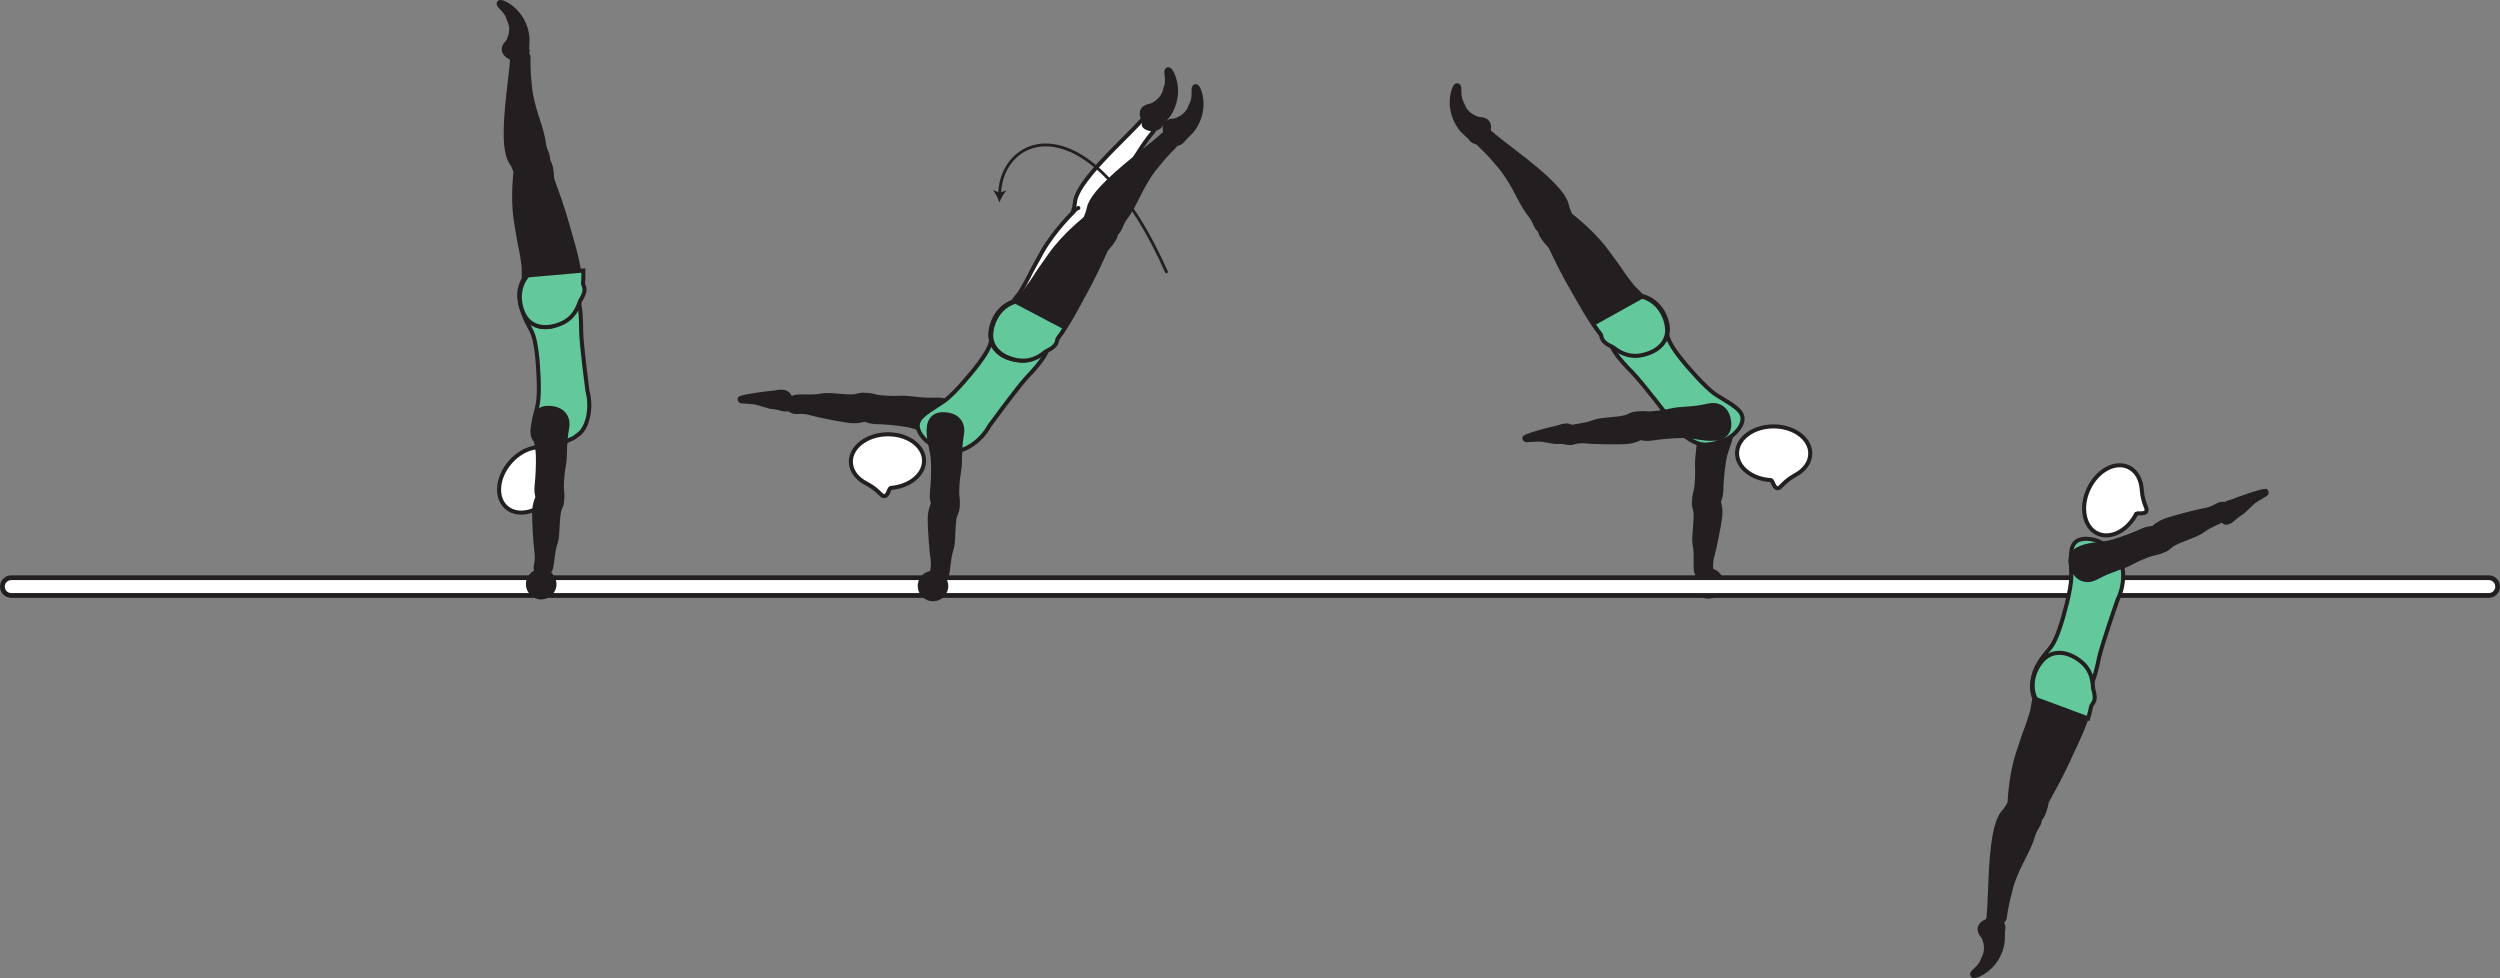 <?xml version="1.0" encoding="UTF-8" standalone="no"?>
<!-- Created with Inkscape (http://www.inkscape.org/) -->

<svg
   version="1.1"
   id="svg1"
   width="349.258"
   height="136.64"
   viewBox="0 0 349.258 136.64"
   sodipodi:docname="cell.svg"
   xmlns:inkscape="http://www.inkscape.org/namespaces/inkscape"
   xmlns:sodipodi="http://sodipodi.sourceforge.net/DTD/sodipodi-0.dtd"
   xmlns="http://www.w3.org/2000/svg"
   xmlns:svg="http://www.w3.org/2000/svg">
  <rect x="0" y="0" width="349.258" height="136.64" fill="#808080" stroke="none"/>
  <sodipodi:namedview
     id="namedview1"
     pagecolor="#ffffff"
     bordercolor="#000000"
     borderopacity="0.25"
     inkscape:showpageshadow="2"
     inkscape:pageopacity="0.0"
     inkscape:pagecheckerboard="0"
     inkscape:deskcolor="#d1d1d1">
    <inkscape:page
       x="0"
       y="0"
       inkscape:label="1"
       id="page1"
       width="349.258"
       height="136.64"
       margin="0"
       bleed="0" />
  </sodipodi:namedview>
  <defs
     id="defs1" />
  <path
     style="fill:#231f20;fill-opacity:1;fill-rule:nonzero;stroke:none"
     d="m 237.031,80.047 c -0.324,-0.552 0.036,-2.468 -0.287,-4.047 -0.224,-1.062 0.359,-3.738 0.058,-4.781 -0.271,-0.957 -0.308,-1.422 0.729,-1.916 0.615,-0.303 1.989,-0.475 2.233,-0.027 0.568,1.047 0.658,1.99 0.532,3.052 -0.141,1.21 -0.813,4.448 -0.989,5.038 -0.448,1.452 -0.183,2.14 -0.261,2.536 -0.156,0.745 -0.484,0.869 -0.984,0.88 -0.959,0.005 -1.031,-0.735 -1.031,-0.735"
     id="path215" />
  <path
     style="fill:none;stroke:#231f20;stroke-width:0.566;stroke-linecap:butt;stroke-linejoin:miter;stroke-miterlimit:4;stroke-dasharray:none;stroke-opacity:1"
     d="m 237.031,80.047 c -0.324,-0.552 0.036,-2.468 -0.287,-4.047 -0.224,-1.062 0.359,-3.738 0.058,-4.781 -0.271,-0.957 -0.308,-1.422 0.729,-1.916 0.615,-0.303 1.989,-0.475 2.233,-0.027 0.568,1.047 0.658,1.99 0.532,3.052 -0.141,1.21 -0.813,4.448 -0.989,5.038 -0.448,1.452 -0.183,2.14 -0.261,2.536 -0.156,0.745 -0.484,0.869 -0.984,0.88 -0.959,0.005 -1.031,-0.735 -1.031,-0.735 z"
     id="path216" />
  <path
     style="fill:#231f20;fill-opacity:1;fill-rule:nonzero;stroke:none"
     d="m 237.442,70.995 c -1.287,-0.198 -0.604,-2.12 -0.506,-2.645 0.104,-0.542 0.214,-2.088 0.147,-3.308 -0.063,-1.228 0.38,-2.78 0.255,-5.11 -0.063,-1.218 0.645,-2.448 2.421,-2.462 1.756,-0.016 2.428,0.968 2.281,2.458 -0.14,1.49 -0.91,2.828 -1.161,4.312 -0.255,1.49 -0.369,3.036 -0.405,4.25 -0.038,1.381 -0.568,2.052 -1.016,2.218 -1.115,0.443 -2.016,0.287 -2.016,0.287"
     id="path217" />
  <path
     style="fill:none;stroke:#231f20;stroke-width:0.566;stroke-linecap:butt;stroke-linejoin:miter;stroke-miterlimit:4;stroke-dasharray:none;stroke-opacity:1"
     d="m 237.442,70.995 c -1.287,-0.198 -0.604,-2.12 -0.506,-2.645 0.104,-0.542 0.214,-2.088 0.147,-3.308 -0.063,-1.228 0.38,-2.78 0.255,-5.11 -0.063,-1.218 0.645,-2.448 2.421,-2.462 1.756,-0.016 2.428,0.968 2.281,2.458 -0.14,1.49 -0.91,2.828 -1.161,4.312 -0.255,1.49 -0.369,3.036 -0.405,4.25 -0.038,1.381 -0.568,2.052 -1.016,2.218 -1.115,0.443 -2.016,0.287 -2.016,0.287 z"
     id="path218" />
  <path
     style="fill:#231f20;fill-opacity:1;fill-rule:nonzero;stroke:none"
     d="m 240.796,81.371 c 0.068,1.176 -0.833,2.187 -2.01,2.249 -1.172,0.068 -2.183,-0.833 -2.246,-2.011 -0.066,-1.171 0.828,-2.182 2.006,-2.243 1.177,-0.074 2.182,0.833 2.25,2.005"
     id="path219" />
  <path
     style="fill:#ffffff;fill-opacity:1;fill-rule:nonzero;stroke:none"
     d="m 0.333,81.948 c 0,0.688 0.557,1.24 1.24,1.24 H 347.687 c 0.686,0 1.238,-0.552 1.238,-1.24 0,-0.686 -0.552,-1.24 -1.238,-1.24 H 1.573 c -0.682,0 -1.24,0.554 -1.24,1.24"
     id="path220" />
  <path
     style="fill:none;stroke:#231f20;stroke-width:0.666;stroke-linecap:butt;stroke-linejoin:miter;stroke-miterlimit:4;stroke-dasharray:none;stroke-opacity:1"
     d="m 0.333,81.948 c 0,0.688 0.557,1.24 1.24,1.24 H 347.687 c 0.686,0 1.238,-0.552 1.238,-1.24 0,-0.686 -0.552,-1.24 -1.238,-1.24 H 1.573 c -0.682,0 -1.24,0.554 -1.24,1.24 z"
     id="path221" />
  <path
     style="fill:#231f20;fill-opacity:1;fill-rule:nonzero;stroke:none"
     d="m 316.504,68.574 c -0.729,0.005 -3.787,1.114 -4.469,1.396 -0.614,0.249 -1.771,0.333 -1.833,1.489 -0.026,0.464 0.261,1.161 0.458,1.416 0.161,0.209 0.489,0.183 0.839,-0.004 0.593,-0.313 0.641,-0.626 1.734,-1.281 0,0 0.235,-0.194 0.635,-0.574 1.193,-1.109 0.568,-0.734 2.657,-1.953 0.146,-0.088 0.167,-0.303 0.104,-0.396 -0.104,-0.146 -0.125,-0.093 -0.125,-0.093"
     id="path222" />
  <path
     style="fill:none;stroke:#231f20;stroke-width:0.566;stroke-linecap:round;stroke-linejoin:round;stroke-miterlimit:4;stroke-dasharray:none;stroke-opacity:1"
     d="m 316.504,68.574 c -0.729,0.005 -3.787,1.114 -4.469,1.396 -0.614,0.249 -1.771,0.333 -1.833,1.489 -0.026,0.464 0.261,1.161 0.458,1.416 0.161,0.209 0.489,0.183 0.839,-0.004 0.593,-0.313 0.641,-0.626 1.734,-1.281 0,0 0.235,-0.194 0.635,-0.574 1.193,-1.109 0.568,-0.734 2.657,-1.953 0.146,-0.088 0.167,-0.303 0.104,-0.396 -0.104,-0.146 -0.125,-0.093 -0.125,-0.093 z"
     id="path223" />
  <path
     style="fill:#231f20;fill-opacity:1;fill-rule:nonzero;stroke:none"
     d="m 283.583,112.511 c -2.073,-0.916 -2.6,-0.817 -3.043,0.031 -0.301,0.567 -0.765,0.99 -0.962,1.324 -0.662,1.118 -1.303,3.27 -1.538,9.848 -0.052,1.49 -0.134,3.589 -0.244,4.437 -0.161,1.344 2.187,0.709 2.255,0.182 0.229,-1.702 0.521,-2.849 0.688,-3.448 0.109,-0.415 0.213,-1.171 0.853,-2.707 0.986,-2.329 1.912,-3.579 2.5,-5.615 0.276,-0.938 1.079,-1.473 0.871,-2.536 -0.199,-1.073 -1.38,-1.516 -1.38,-1.516"
     id="path224" />
  <path
     style="fill:none;stroke:#231f20;stroke-width:0.566;stroke-linecap:butt;stroke-linejoin:miter;stroke-miterlimit:4;stroke-dasharray:none;stroke-opacity:1"
     d="m 283.583,112.511 c -2.073,-0.916 -2.6,-0.817 -3.043,0.031 -0.301,0.567 -0.765,0.99 -0.962,1.324 -0.662,1.118 -1.303,3.27 -1.538,9.848 -0.052,1.49 -0.134,3.589 -0.244,4.437 -0.161,1.344 2.187,0.709 2.255,0.182 0.229,-1.702 0.521,-2.849 0.688,-3.448 0.109,-0.415 0.213,-1.171 0.853,-2.707 0.986,-2.329 1.912,-3.579 2.5,-5.615 0.276,-0.938 1.079,-1.473 0.871,-2.536 -0.199,-1.073 -1.38,-1.516 -1.38,-1.516 z"
     id="path225" />
  <path
     style="fill:#63c99d;fill-opacity:1;fill-rule:nonzero;stroke:none"
     d="m 288.067,86.771 c -0.921,2.989 -1.448,3.532 -2.047,4.235 -3.74,4.412 -1.5,6.166 1.359,6.505 3.365,0.402 4.568,0.609 5.849,-5.552 0.355,-1.719 2.579,-8.115 2.579,-8.115 1.104,-2.183 1.015,-4.901 0.104,-6.041 -0.959,-1.199 -0.667,-0.652 -1.756,-1.599 -1.036,-0.907 -3.187,-1.302 -4.145,-0.521 -0.922,0.744 -0.683,2.396 -0.642,4.817 0.032,1.912 -1.301,6.271 -1.301,6.271"
     id="path226" />
  <path
     style="fill:none;stroke:#231f20;stroke-width:0.566;stroke-linecap:butt;stroke-linejoin:miter;stroke-miterlimit:4;stroke-dasharray:none;stroke-opacity:1"
     d="m 288.067,86.771 c -0.921,2.989 -1.448,3.532 -2.047,4.235 -3.74,4.412 -1.5,6.166 1.359,6.505 3.365,0.402 4.568,0.609 5.849,-5.552 0.355,-1.719 2.579,-8.115 2.579,-8.115 1.104,-2.183 1.015,-4.901 0.104,-6.041 -0.959,-1.199 -0.667,-0.652 -1.756,-1.599 -1.036,-0.907 -3.187,-1.302 -4.145,-0.521 -0.922,0.744 -0.683,2.396 -0.642,4.817 0.032,1.912 -1.301,6.271 -1.301,6.271 z"
     id="path227" />
  <path
     style="fill:#ffffff;fill-opacity:1;fill-rule:nonzero;stroke:none"
     d="m 298.442,71.803 c 0.125,-0.213 1.234,0.104 1.412,-0.385 0.181,-0.49 -0.464,-0.943 -0.636,-2.928 v -0.02 c -0.078,-1.448 -0.73,-2.678 -1.87,-3.208 -1.88,-0.876 -4.374,0.489 -5.562,3.052 -1.198,2.561 -0.636,5.342 1.245,6.218 1.801,0.843 4.171,-0.376 5.411,-2.729"
     id="path228" />
  <path
     style="fill:none;stroke:#231f20;stroke-width:0.566;stroke-linecap:butt;stroke-linejoin:miter;stroke-miterlimit:4;stroke-dasharray:none;stroke-opacity:1"
     d="m 298.442,71.803 c 0.125,-0.213 1.234,0.104 1.412,-0.385 0.181,-0.49 -0.464,-0.943 -0.636,-2.928 v -0.02 c -0.078,-1.448 -0.73,-2.678 -1.87,-3.208 -1.88,-0.876 -4.374,0.489 -5.562,3.052 -1.198,2.561 -0.636,5.342 1.245,6.218 1.801,0.843 4.171,-0.376 5.411,-2.729 z"
     id="path229" />
  <path
     style="fill:#231f20;fill-opacity:1;fill-rule:nonzero;stroke:none"
     d="m 282.092,114.48 c 3.516,1.932 3.667,-2.141 3.902,-2.562 2.432,-4.381 2.494,-4.757 4.114,-8.219 2.344,-5.011 3.172,-8.797 0.656,-11.011 -1.702,-1.5 -3.338,-1.625 -4.509,-1.032 -1.303,0.667 -3.147,3.257 -2.053,5.939 l -0.286,1.687 c -0.338,1.109 -0.5,1.661 -0.709,2.198 -0.369,0.933 -0.697,1.947 -1.312,3.812 -1.088,3.303 -1.156,7.14 -1.156,7.14 -0.36,1.193 1.353,2.048 1.353,2.048"
     id="path230" />
  <path
     style="fill:none;stroke:#231f20;stroke-width:0.566;stroke-linecap:butt;stroke-linejoin:miter;stroke-miterlimit:4;stroke-dasharray:none;stroke-opacity:1"
     d="m 282.092,114.48 c 3.516,1.932 3.667,-2.141 3.902,-2.562 2.432,-4.381 2.494,-4.757 4.114,-8.219 2.344,-5.011 3.172,-8.797 0.656,-11.011 -1.702,-1.5 -3.338,-1.625 -4.509,-1.032 -1.303,0.667 -3.147,3.257 -2.053,5.939 l -0.286,1.687 c -0.338,1.109 -0.5,1.661 -0.709,2.198 -0.369,0.933 -0.697,1.947 -1.312,3.812 -1.088,3.303 -1.156,7.14 -1.156,7.14 -0.36,1.193 1.353,2.048 1.353,2.048 z"
     id="path231" />
  <path
     style="fill:#63c99d;fill-opacity:1;fill-rule:nonzero;stroke:none"
     d="m 292.406,96.136 c -0.047,-1.557 -0.558,-2.822 -1.714,-3.734 -1.786,-1.407 -3.422,-1.443 -4.562,-0.787 -1.262,0.74 -2.97,3.422 -1.735,6.032 l 7.323,2.724 c 0.188,-0.625 0.328,-1.21 0.448,-1.781 0.041,-0.074 0.084,-0.147 0.13,-0.205 0.5,-0.629 0.37,-1.243 0.11,-2.249"
     id="path232" />
  <path
     style="fill:none;stroke:#231f20;stroke-width:0.566;stroke-linecap:butt;stroke-linejoin:miter;stroke-miterlimit:4;stroke-dasharray:none;stroke-opacity:1"
     d="m 292.406,96.136 c -0.047,-1.557 -0.558,-2.822 -1.714,-3.734 -1.786,-1.407 -3.422,-1.443 -4.562,-0.787 -1.262,0.74 -2.97,3.422 -1.735,6.032 l 7.323,2.724 c 0.188,-0.625 0.328,-1.21 0.448,-1.781 0.041,-0.074 0.084,-0.147 0.13,-0.205 0.5,-0.629 0.37,-1.243 0.11,-2.249 z"
     id="path233" />
  <path
     style="fill:#231f20;fill-opacity:1;fill-rule:nonzero;stroke:none"
     d="m 311.097,72.199 c -0.358,0.536 -2.238,1.046 -3.509,2.031 -0.86,0.661 -3.526,1.308 -4.333,2.032 -0.74,0.666 -1.147,0.9 -2.043,0.181 -0.536,-0.422 -1.296,-1.577 -0.994,-1.995 0.688,-0.968 1.5,-1.458 2.505,-1.812 1.151,-0.401 4.36,-1.213 4.964,-1.313 1.505,-0.229 2.005,-0.771 2.401,-0.869 0.739,-0.188 0.995,0.046 1.219,0.5 0.426,0.86 -0.21,1.245 -0.21,1.245"
     id="path234" />
  <path
     style="fill:none;stroke:#231f20;stroke-width:0.566;stroke-linecap:butt;stroke-linejoin:miter;stroke-miterlimit:4;stroke-dasharray:none;stroke-opacity:1"
     d="m 311.097,72.199 c -0.358,0.536 -2.238,1.046 -3.509,2.031 -0.86,0.661 -3.526,1.308 -4.333,2.032 -0.74,0.666 -1.147,0.9 -2.043,0.181 -0.536,-0.422 -1.296,-1.577 -0.994,-1.995 0.688,-0.968 1.5,-1.458 2.505,-1.812 1.151,-0.401 4.36,-1.213 4.964,-1.313 1.505,-0.229 2.005,-0.771 2.401,-0.869 0.739,-0.188 0.995,0.046 1.219,0.5 0.426,0.86 -0.21,1.245 -0.21,1.245 z"
     id="path235" />
  <path
     style="fill:#231f20;fill-opacity:1;fill-rule:nonzero;stroke:none"
     d="m 302.78,75.787 c 0.38,1.234 -1.645,1.469 -2.166,1.609 -0.526,0.146 -1.974,0.719 -3.042,1.312 -1.073,0.595 -2.661,0.876 -4.704,1.996 -1.066,0.593 -2.484,0.49 -3.276,-1.1 -0.776,-1.572 -0.186,-2.604 1.215,-3.124 1.4,-0.521 2.943,-0.412 4.395,-0.838 1.448,-0.428 2.89,-0.991 3.996,-1.491 1.26,-0.567 2.093,-0.38 2.442,-0.052 0.886,0.808 1.14,1.688 1.14,1.688"
     id="path236" />
  <path
     style="fill:none;stroke:#231f20;stroke-width:0.566;stroke-linecap:butt;stroke-linejoin:miter;stroke-miterlimit:4;stroke-dasharray:none;stroke-opacity:1"
     d="m 302.78,75.787 c 0.38,1.234 -1.645,1.469 -2.166,1.609 -0.526,0.146 -1.974,0.719 -3.042,1.312 -1.073,0.595 -2.661,0.876 -4.704,1.996 -1.066,0.593 -2.484,0.49 -3.276,-1.1 -0.776,-1.572 -0.186,-2.604 1.215,-3.124 1.4,-0.521 2.943,-0.412 4.395,-0.838 1.448,-0.428 2.89,-0.991 3.996,-1.491 1.26,-0.567 2.093,-0.38 2.442,-0.052 0.886,0.808 1.14,1.688 1.14,1.688 z"
     id="path237" />
  <path
     style="fill:#63c99d;fill-opacity:1;fill-rule:nonzero;stroke:none"
     d="m 235.255,50.626 c -1.991,-2.422 -2.152,-3.156 -2.412,-4.047 -1.62,-5.547 -4.317,-4.647 -6.172,-2.437 -2.192,2.582 -3.031,3.473 1.407,7.932 1.244,1.244 5.358,6.62 5.358,6.62 1.214,2.129 3.527,3.552 4.98,3.416 1.526,-0.14 0.911,-0.192 2.302,-0.583 1.328,-0.371 2.844,-1.943 2.718,-3.172 -0.12,-1.183 -1.624,-1.891 -3.672,-3.188 -1.614,-1.031 -4.509,-4.541 -4.509,-4.541"
     id="path238" />
  <path
     style="fill:none;stroke:#231f20;stroke-width:0.566;stroke-linecap:butt;stroke-linejoin:miter;stroke-miterlimit:4;stroke-dasharray:none;stroke-opacity:1"
     d="m 235.255,50.626 c -1.991,-2.422 -2.152,-3.156 -2.412,-4.047 -1.62,-5.547 -4.317,-4.647 -6.172,-2.437 -2.192,2.582 -3.031,3.473 1.407,7.932 1.244,1.244 5.358,6.62 5.358,6.62 1.214,2.129 3.527,3.552 4.98,3.416 1.526,-0.14 0.911,-0.192 2.302,-0.583 1.328,-0.371 2.844,-1.943 2.718,-3.172 -0.12,-1.183 -1.624,-1.891 -3.672,-3.188 -1.614,-1.031 -4.509,-4.541 -4.509,-4.541 z"
     id="path239" />
  <path
     style="fill:#ffffff;fill-opacity:1;fill-rule:nonzero;stroke:none"
     d="m 247.411,67.074 c 0.244,0.03 0.416,1.171 0.932,1.13 0.525,-0.037 0.667,-0.818 2.396,-1.797 l 0.02,-0.011 c 1.287,-0.677 2.136,-1.781 2.141,-3.03 0.016,-2.084 -2.265,-3.776 -5.084,-3.798 -2.833,-0.016 -5.129,1.656 -5.145,3.73 -0.016,1.989 2.084,3.634 4.74,3.776"
     id="path240" />
  <path
     style="fill:none;stroke:#231f20;stroke-width:0.566;stroke-linecap:butt;stroke-linejoin:miter;stroke-miterlimit:4;stroke-dasharray:none;stroke-opacity:1"
     d="m 247.411,67.074 c 0.244,0.03 0.416,1.171 0.932,1.13 0.525,-0.037 0.667,-0.818 2.396,-1.797 l 0.02,-0.011 c 1.287,-0.677 2.136,-1.781 2.141,-3.03 0.016,-2.084 -2.265,-3.776 -5.084,-3.798 -2.833,-0.016 -5.129,1.656 -5.145,3.73 -0.016,1.989 2.084,3.634 4.74,3.776 z"
     id="path241" />
  <path
     style="fill:#231f20;fill-opacity:1;fill-rule:nonzero;stroke:none"
     d="m 217.515,32.199 c 1.948,-1.161 2.167,-1.652 1.729,-2.505 -0.292,-0.574 -0.36,-1.194 -0.521,-1.547 -0.531,-1.183 -1.921,-2.959 -7.151,-6.948 -1.188,-0.901 -2.849,-2.183 -3.48,-2.767 -1.004,-0.905 -1.842,1.382 -1.448,1.746 1.256,1.161 2.022,2.068 2.418,2.546 0.27,0.334 0.828,0.85 1.708,2.266 1.338,2.146 1.818,3.625 3.141,5.281 0.609,0.771 0.583,1.735 1.572,2.177 0.985,0.464 2.032,-0.249 2.032,-0.249"
     id="path242" />
  <path
     style="fill:none;stroke:#231f20;stroke-width:0.566;stroke-linecap:butt;stroke-linejoin:miter;stroke-miterlimit:4;stroke-dasharray:none;stroke-opacity:1"
     d="m 217.515,32.199 c 1.948,-1.161 2.167,-1.652 1.729,-2.505 -0.292,-0.574 -0.36,-1.194 -0.521,-1.547 -0.531,-1.183 -1.921,-2.959 -7.151,-6.948 -1.188,-0.901 -2.849,-2.183 -3.48,-2.767 -1.004,-0.905 -1.842,1.382 -1.448,1.746 1.256,1.161 2.022,2.068 2.418,2.546 0.27,0.334 0.828,0.85 1.708,2.266 1.338,2.146 1.818,3.625 3.141,5.281 0.609,0.771 0.583,1.735 1.572,2.177 0.985,0.464 2.032,-0.249 2.032,-0.249 z"
     id="path243" />
  <path
     style="fill:#231f20;fill-opacity:1;fill-rule:nonzero;stroke:#231f20;stroke-width:0.566;stroke-linecap:round;stroke-linejoin:round;stroke-miterlimit:4;stroke-dasharray:none;stroke-opacity:1"
     d="m 215.119,31.48 c -0.339,1.375 1.344,2.719 1.484,3.026 2.172,4.521 2.443,4.786 4.333,8.109 2.735,4.808 5.344,7.677 8.604,6.901 2.215,-0.526 3.256,-1.792 3.448,-3.093 0.21,-1.443 -0.838,-4.443 -3.65,-5.1 l -1.208,-1.208 c -0.719,-0.921 -1.079,-1.369 -1.396,-1.849 -0.542,-0.839 -1.188,-1.703 -2.35,-3.276 -2.068,-2.791 -5.161,-5.067 -5.161,-5.067 -0.192,-0.245 -0.443,-0.376 -0.703,-0.428"
     id="path244" />
  <path
     style="fill:#63c99d;fill-opacity:1;fill-rule:nonzero;stroke:none"
     d="m 229.4,41.438 -6.828,3.797 c 0.354,0.552 0.714,1.047 1.072,1.505 0.027,0.078 0.054,0.151 0.068,0.219 0.152,0.801 0.704,1.099 1.642,1.557 1.213,0.968 2.5,1.402 3.948,1.115 2.224,-0.448 3.322,-1.661 3.562,-2.959 0.26,-1.432 -0.672,-4.473 -3.464,-5.234"
     id="path245" />
  <path
     style="fill:none;stroke:#231f20;stroke-width:0.566;stroke-linecap:butt;stroke-linejoin:miter;stroke-miterlimit:4;stroke-dasharray:none;stroke-opacity:1"
     d="m 229.4,41.438 -6.828,3.797 c 0.354,0.552 0.714,1.047 1.072,1.505 0.027,0.078 0.054,0.151 0.068,0.219 0.152,0.801 0.704,1.099 1.642,1.557 1.213,0.968 2.5,1.402 3.948,1.115 2.224,-0.448 3.322,-1.661 3.562,-2.959 0.26,-1.432 -0.672,-4.473 -3.464,-5.234 z"
     id="path246" />
  <path
     style="fill:#231f20;fill-opacity:1;fill-rule:nonzero;stroke:none"
     d="m 206.66,16.522 c 1.355,0 1.708,0.921 1.366,1.901 -0.104,0.291 0.114,0.651 -0.006,0.927 -0.292,0.645 -1.937,1.213 -2.761,-0.042 -0.057,-0.089 -0.692,-0.604 -1.109,-1.068 -0.807,-0.906 -1.99,-3.104 -1.192,-5.677 0.38,-1.219 1.03,-0.776 1.025,-0.235 -0.009,1.714 0.324,1.871 0.485,2.319 0.542,1.531 2.192,1.875 2.192,1.875"
     id="path247" />
  <path
     style="fill:none;stroke:#231f20;stroke-width:0.333;stroke-linecap:butt;stroke-linejoin:miter;stroke-miterlimit:4;stroke-dasharray:none;stroke-opacity:1"
     d="m 206.66,16.522 c 1.355,0 1.708,0.921 1.366,1.901 -0.104,0.291 0.114,0.651 -0.006,0.927 -0.292,0.645 -1.937,1.213 -2.761,-0.042 -0.057,-0.089 -0.692,-0.604 -1.109,-1.068 -0.807,-0.906 -1.99,-3.104 -1.192,-5.677 0.38,-1.219 1.03,-0.776 1.025,-0.235 -0.009,1.714 0.324,1.871 0.485,2.319 0.542,1.531 2.192,1.875 2.192,1.875 z"
     id="path248" />
  <path
     style="fill:#231f20;fill-opacity:1;fill-rule:nonzero;stroke:none"
     d="m 218.816,59.928 c 0.491,-0.417 2.443,-0.406 3.928,-1.005 1.011,-0.407 3.75,-0.308 4.719,-0.792 0.896,-0.437 1.344,-0.557 2.02,0.38 0.401,0.547 0.819,1.869 0.417,2.188 -0.926,0.749 -1.838,1.005 -2.901,1.067 -1.219,0.078 -4.525,-0.006 -5.135,-0.072 -1.51,-0.188 -2.141,0.197 -2.542,0.186 -0.766,-0.02 -0.943,-0.317 -1.042,-0.812 -0.177,-0.942 0.536,-1.14 0.536,-1.14"
     id="path249" />
  <path
     style="fill:none;stroke:#231f20;stroke-width:0.566;stroke-linecap:butt;stroke-linejoin:miter;stroke-miterlimit:4;stroke-dasharray:none;stroke-opacity:1"
     d="m 218.816,59.928 c 0.491,-0.417 2.443,-0.406 3.928,-1.005 1.011,-0.407 3.75,-0.308 4.719,-0.792 0.896,-0.437 1.344,-0.557 2.02,0.38 0.401,0.547 0.819,1.869 0.417,2.188 -0.926,0.749 -1.838,1.005 -2.901,1.067 -1.219,0.078 -4.525,-0.006 -5.135,-0.072 -1.51,-0.188 -2.141,0.197 -2.542,0.186 -0.766,-0.02 -0.943,-0.317 -1.042,-0.812 -0.177,-0.942 0.536,-1.14 0.536,-1.14 z"
     id="path250" />
  <path
     style="fill:#231f20;fill-opacity:1;fill-rule:nonzero;stroke:none"
     d="m 227.796,58.719 c -0.032,-1.296 1.984,-0.968 2.52,-0.963 0.548,0.004 2.095,-0.157 3.282,-0.442 1.193,-0.282 2.802,-0.12 5.062,-0.658 1.194,-0.281 2.532,0.204 2.86,1.948 0.328,1.724 -0.521,2.558 -2.01,2.683 -1.49,0.12 -2.943,-0.401 -4.454,-0.38 -1.51,0.016 -3.052,0.172 -4.254,0.355 -1.366,0.208 -2.12,-0.194 -2.366,-0.611 -0.629,-1.015 -0.64,-1.932 -0.64,-1.932"
     id="path251" />
  <path
     style="fill:none;stroke:#231f20;stroke-width:0.566;stroke-linecap:butt;stroke-linejoin:miter;stroke-miterlimit:4;stroke-dasharray:none;stroke-opacity:1"
     d="m 227.796,58.719 c -0.032,-1.296 1.984,-0.968 2.52,-0.963 0.548,0.004 2.095,-0.157 3.282,-0.442 1.193,-0.282 2.802,-0.12 5.062,-0.658 1.194,-0.281 2.532,0.204 2.86,1.948 0.328,1.724 -0.521,2.558 -2.01,2.683 -1.49,0.12 -2.943,-0.401 -4.454,-0.38 -1.51,0.016 -3.052,0.172 -4.254,0.355 -1.366,0.208 -2.12,-0.194 -2.366,-0.611 -0.629,-1.015 -0.64,-1.932 -0.64,-1.932 z"
     id="path252" />
  <path
     style="fill:#231f20;fill-opacity:1;fill-rule:nonzero;stroke:none"
     d="m 103.395,55.636 c 0.651,-0.328 3.875,-0.718 4.62,-0.776 0.656,-0.052 1.735,-0.5 2.302,0.5 0.24,0.406 0.297,1.156 0.235,1.468 -0.053,0.262 -0.354,0.386 -0.745,0.38 -0.666,-0.009 -0.86,-0.27 -2.13,-0.364 0,0 -0.303,-0.068 -0.823,-0.229 -1.573,-0.443 -0.839,-0.391 -3.261,-0.541 -0.167,-0.006 -0.276,-0.188 -0.266,-0.303 0.027,-0.181 0.068,-0.135 0.068,-0.135"
     id="path253" />
  <path
     style="fill:none;stroke:#231f20;stroke-width:0.566;stroke-linecap:round;stroke-linejoin:round;stroke-miterlimit:4;stroke-dasharray:none;stroke-opacity:1"
     d="m 103.395,55.636 c 0.651,-0.328 3.875,-0.718 4.62,-0.776 0.656,-0.052 1.735,-0.5 2.302,0.5 0.24,0.406 0.297,1.156 0.235,1.468 -0.053,0.262 -0.354,0.386 -0.745,0.38 -0.666,-0.009 -0.86,-0.27 -2.13,-0.364 0,0 -0.303,-0.068 -0.823,-0.229 -1.573,-0.443 -0.839,-0.391 -3.261,-0.541 -0.167,-0.006 -0.276,-0.188 -0.266,-0.303 0.027,-0.181 0.068,-0.135 0.068,-0.135 z"
     id="path254" />
  <path
     style="fill:#231f20;fill-opacity:1;fill-rule:nonzero;stroke:none"
     d="m 213.026,61.09 c 0.604,-0.407 3.754,-1.204 4.484,-1.35 0.645,-0.136 1.65,-0.713 2.344,0.208 0.292,0.37 0.442,1.11 0.416,1.432 -0.015,0.262 -0.302,0.423 -0.692,0.464 -0.662,0.079 -0.886,-0.161 -2.156,-0.093 0,0 -0.308,-0.027 -0.844,-0.125 -1.615,-0.24 -0.88,-0.282 -3.303,-0.126 -0.167,0.011 -0.301,-0.15 -0.307,-0.27 0.01,-0.183 0.058,-0.14 0.058,-0.14"
     id="path255" />
  <path
     style="fill:none;stroke:#231f20;stroke-width:0.566;stroke-linecap:round;stroke-linejoin:round;stroke-miterlimit:4;stroke-dasharray:none;stroke-opacity:1"
     d="m 213.026,61.09 c 0.604,-0.407 3.754,-1.204 4.484,-1.35 0.645,-0.136 1.65,-0.713 2.344,0.208 0.292,0.37 0.442,1.11 0.416,1.432 -0.015,0.262 -0.302,0.423 -0.692,0.464 -0.662,0.079 -0.886,-0.161 -2.156,-0.093 0,0 -0.308,-0.027 -0.844,-0.125 -1.615,-0.24 -0.88,-0.282 -3.303,-0.126 -0.167,0.011 -0.301,-0.15 -0.307,-0.27 0.01,-0.183 0.058,-0.14 0.058,-0.14 z"
     id="path256" />
  <path
     style="fill:#231f20;fill-opacity:1;fill-rule:nonzero;stroke:none"
     d="m 110.854,55.532 c 0.557,-0.324 2.473,0.036 4.047,-0.292 1.062,-0.224 3.744,0.359 4.781,0.058 0.959,-0.271 1.421,-0.308 1.921,0.729 0.303,0.609 0.48,1.989 0.027,2.229 -1.047,0.567 -1.989,0.662 -3.052,0.536 -1.209,-0.141 -4.448,-0.808 -5.037,-0.984 -1.452,-0.448 -2.14,-0.182 -2.536,-0.266 -0.746,-0.151 -0.87,-0.474 -0.88,-0.979 -0.011,-0.959 0.729,-1.031 0.729,-1.031"
     id="path257" />
  <path
     style="fill:none;stroke:#231f20;stroke-width:0.566;stroke-linecap:butt;stroke-linejoin:miter;stroke-miterlimit:4;stroke-dasharray:none;stroke-opacity:1"
     d="m 110.854,55.532 c 0.557,-0.324 2.473,0.036 4.047,-0.292 1.062,-0.224 3.744,0.359 4.781,0.058 0.959,-0.271 1.421,-0.308 1.921,0.729 0.303,0.609 0.48,1.989 0.027,2.229 -1.047,0.567 -1.989,0.662 -3.052,0.536 -1.209,-0.141 -4.448,-0.808 -5.037,-0.984 -1.452,-0.448 -2.14,-0.182 -2.536,-0.266 -0.746,-0.151 -0.87,-0.474 -0.88,-0.979 -0.011,-0.959 0.729,-1.031 0.729,-1.031 z"
     id="path258" />
  <path
     style="fill:#231f20;fill-opacity:1;fill-rule:nonzero;stroke:none"
     d="m 119.906,55.938 c 0.197,-1.287 2.12,-0.604 2.651,-0.511 0.536,0.105 2.088,0.22 3.308,0.147 1.228,-0.063 2.78,0.374 5.104,0.254 1.218,-0.062 2.448,0.647 2.462,2.418 0.016,1.76 -0.962,2.432 -2.453,2.286 -1.484,-0.141 -2.828,-0.912 -4.312,-1.161 -1.489,-0.251 -3.036,-0.371 -4.249,-0.401 -1.382,-0.042 -2.052,-0.568 -2.224,-1.016 -0.443,-1.115 -0.287,-2.016 -0.287,-2.016"
     id="path259" />
  <path
     style="fill:none;stroke:#231f20;stroke-width:0.566;stroke-linecap:butt;stroke-linejoin:miter;stroke-miterlimit:4;stroke-dasharray:none;stroke-opacity:1"
     d="m 119.906,55.938 c 0.197,-1.287 2.12,-0.604 2.651,-0.511 0.536,0.105 2.088,0.22 3.308,0.147 1.228,-0.063 2.78,0.374 5.104,0.254 1.218,-0.062 2.448,0.647 2.462,2.418 0.016,1.76 -0.962,2.432 -2.453,2.286 -1.484,-0.141 -2.828,-0.912 -4.312,-1.161 -1.489,-0.251 -3.036,-0.371 -4.249,-0.401 -1.382,-0.042 -2.052,-0.568 -2.224,-1.016 -0.443,-1.115 -0.287,-2.016 -0.287,-2.016 z"
     id="path260" />
  <path
     style="fill:#63c99d;fill-opacity:1;fill-rule:nonzero;stroke:none"
     d="m 136.229,51.454 c 1.932,-2.47 2.078,-3.208 2.317,-4.099 1.5,-5.584 4.213,-4.745 6.115,-2.579 2.25,2.538 3.109,3.402 -1.23,7.964 -1.213,1.266 -5.202,6.735 -5.202,6.735 -1.167,2.156 -3.454,3.635 -4.907,3.531 -1.536,-0.11 -0.921,-0.178 -2.317,-0.536 -1.334,-0.339 -2.886,-1.88 -2.787,-3.115 0.089,-1.177 1.584,-1.917 3.599,-3.265 1.589,-1.063 4.412,-4.636 4.412,-4.636"
     id="path261" />
  <path
     style="fill:none;stroke:#231f20;stroke-width:0.566;stroke-linecap:butt;stroke-linejoin:miter;stroke-miterlimit:4;stroke-dasharray:none;stroke-opacity:1"
     d="m 136.229,51.454 c 1.932,-2.47 2.078,-3.208 2.317,-4.099 1.5,-5.584 4.213,-4.745 6.115,-2.579 2.25,2.538 3.109,3.402 -1.23,7.964 -1.213,1.266 -5.202,6.735 -5.202,6.735 -1.167,2.156 -3.454,3.635 -4.907,3.531 -1.536,-0.11 -0.921,-0.178 -2.317,-0.536 -1.334,-0.339 -2.886,-1.88 -2.787,-3.115 0.089,-1.177 1.584,-1.917 3.599,-3.265 1.589,-1.063 4.412,-4.636 4.412,-4.636 z"
     id="path262" />
  <path
     style="fill:#ffffff;fill-opacity:1;fill-rule:nonzero;stroke:none"
     d="m 124.437,68.167 c -0.239,0.037 -0.386,1.177 -0.906,1.151 -0.526,-0.031 -0.682,-0.807 -2.438,-1.744 l -0.015,-0.011 c -1.303,-0.645 -2.172,-1.729 -2.209,-2.984 -0.062,-2.079 2.177,-3.823 4.996,-3.907 2.833,-0.077 5.166,1.542 5.228,3.615 0.057,1.984 -2,3.677 -4.656,3.88"
     id="path263" />
  <path
     style="fill:none;stroke:#231f20;stroke-width:0.566;stroke-linecap:butt;stroke-linejoin:miter;stroke-miterlimit:4;stroke-dasharray:none;stroke-opacity:1"
     d="m 124.437,68.167 c -0.239,0.037 -0.386,1.177 -0.906,1.151 -0.526,-0.031 -0.682,-0.807 -2.438,-1.744 l -0.015,-0.011 c -1.303,-0.645 -2.172,-1.729 -2.209,-2.984 -0.062,-2.079 2.177,-3.823 4.996,-3.907 2.833,-0.077 5.166,1.542 5.228,3.615 0.057,1.984 -2,3.677 -4.656,3.88 z"
     id="path264" />
  <path
     style="fill:#231f20;fill-opacity:1;fill-rule:nonzero;stroke:none"
     d="m 132.15,80.642 c 0.391,-0.511 0.276,-2.459 0.797,-3.98 0.36,-1.026 0.115,-3.755 0.547,-4.75 0.391,-0.917 0.489,-1.37 -0.479,-1.994 -0.568,-0.376 -1.912,-0.724 -2.208,-0.309 -0.698,0.965 -0.906,1.886 -0.917,2.954 -0.016,1.219 0.24,4.521 0.339,5.125 0.265,1.5 -0.088,2.145 -0.058,2.552 0.058,0.76 0.364,0.922 0.86,0.995 0.952,0.131 1.119,-0.593 1.119,-0.593"
     id="path265" />
  <path
     style="fill:none;stroke:#231f20;stroke-width:0.566;stroke-linecap:butt;stroke-linejoin:miter;stroke-miterlimit:4;stroke-dasharray:none;stroke-opacity:1"
     d="m 132.15,80.642 c 0.391,-0.511 0.276,-2.459 0.797,-3.98 0.36,-1.026 0.115,-3.755 0.547,-4.75 0.391,-0.917 0.489,-1.37 -0.479,-1.994 -0.568,-0.376 -1.912,-0.724 -2.208,-0.309 -0.698,0.965 -0.906,1.886 -0.917,2.954 -0.016,1.219 0.24,4.521 0.339,5.125 0.265,1.5 -0.088,2.145 -0.058,2.552 0.058,0.76 0.364,0.922 0.86,0.995 0.952,0.131 1.119,-0.593 1.119,-0.593 z"
     id="path266" />
  <path
     style="fill:#231f20;fill-opacity:1;fill-rule:nonzero;stroke:none"
     d="m 132.89,71.609 c 1.297,-0.035 0.869,-2.025 0.839,-2.562 -0.036,-0.547 0.046,-2.099 0.27,-3.301 0.219,-1.208 -0.021,-2.803 0.396,-5.095 0.219,-1.203 -0.333,-2.509 -2.088,-2.749 -1.745,-0.24 -2.532,0.645 -2.578,2.145 -0.042,1.491 0.546,2.917 0.609,4.428 0.063,1.505 -0.021,3.057 -0.14,4.265 -0.136,1.375 0.307,2.104 0.728,2.334 1.048,0.573 1.964,0.535 1.964,0.535"
     id="path267" />
  <path
     style="fill:none;stroke:#231f20;stroke-width:0.566;stroke-linecap:butt;stroke-linejoin:miter;stroke-miterlimit:4;stroke-dasharray:none;stroke-opacity:1"
     d="m 132.89,71.609 c 1.297,-0.035 0.869,-2.025 0.839,-2.562 -0.036,-0.547 0.046,-2.099 0.27,-3.301 0.219,-1.208 -0.021,-2.803 0.396,-5.095 0.219,-1.203 -0.333,-2.509 -2.088,-2.749 -1.745,-0.24 -2.532,0.645 -2.578,2.145 -0.042,1.491 0.546,2.917 0.609,4.428 0.063,1.505 -0.021,3.057 -0.14,4.265 -0.136,1.375 0.307,2.104 0.728,2.334 1.048,0.573 1.964,0.535 1.964,0.535 z"
     id="path268" />
  <path
     style="fill:#ffffff;fill-opacity:1;fill-rule:nonzero;stroke:none"
     d="m 151.989,31.604 c -2.078,-0.896 -2.359,-1.353 -2.036,-2.254 0.213,-0.61 0.202,-1.23 0.312,-1.604 0.376,-1.24 1.526,-3.178 6.193,-7.818 1.063,-1.048 2.536,-2.537 3.093,-3.193 0.88,-1.027 2,1.125 1.656,1.536 -1.093,1.319 -1.733,2.319 -2.061,2.844 -0.224,0.365 -0.709,0.948 -1.401,2.469 -1.047,2.296 -1.334,3.834 -2.428,5.646 -0.504,0.844 -0.354,1.792 -1.276,2.36 -0.916,0.588 -2.052,0.014 -2.052,0.014"
     id="path269" />
  <path
     style="fill:none;stroke:#231f20;stroke-width:0.566;stroke-linecap:butt;stroke-linejoin:miter;stroke-miterlimit:4;stroke-dasharray:none;stroke-opacity:1"
     d="m 151.989,31.604 c -2.078,-0.896 -2.359,-1.353 -2.036,-2.254 0.213,-0.61 0.202,-1.23 0.312,-1.604 0.376,-1.24 1.526,-3.178 6.193,-7.818 1.063,-1.048 2.536,-2.537 3.093,-3.193 0.88,-1.027 2,1.125 1.656,1.536 -1.093,1.319 -1.733,2.319 -2.061,2.844 -0.224,0.365 -0.709,0.948 -1.401,2.469 -1.047,2.296 -1.334,3.834 -2.428,5.646 -0.504,0.844 -0.354,1.792 -1.276,2.36 -0.916,0.588 -2.052,0.014 -2.052,0.014 z"
     id="path270" />
  <path
     style="fill:#ffffff;fill-opacity:1;fill-rule:nonzero;stroke:#231f20;stroke-width:0.566;stroke-linecap:round;stroke-linejoin:round;stroke-miterlimit:4;stroke-dasharray:none;stroke-opacity:1"
     d="m 154.275,30.584 c 0.516,1.318 -0.978,2.87 -1.082,3.192 -1.568,4.766 -1.798,5.068 -3.24,8.604 -2.088,5.12 -4.303,8.308 -7.636,7.959 -2.266,-0.235 -3.458,-1.349 -3.823,-2.615 -0.391,-1.406 0.256,-4.52 2.964,-5.53 l 1.041,-1.36 c 0.594,-1.006 0.886,-1.495 1.142,-2.011 0.432,-0.905 0.957,-1.843 1.905,-3.557 1.688,-3.036 4.459,-5.698 4.459,-5.698 0.156,-0.265 0.385,-0.421 0.64,-0.51"
     id="path271" />
  <path
     style="fill:#231f20;fill-opacity:1;fill-rule:nonzero;stroke:none"
     d="m 160.718,14.651 c -1.339,0.177 -1.572,1.141 -1.109,2.063 0.146,0.281 -0.026,0.661 0.13,0.917 0.37,0.604 2.074,0.953 2.735,-0.396 0.041,-0.099 0.604,-0.693 0.957,-1.208 0.683,-1 1.574,-3.333 0.443,-5.781 -0.531,-1.162 -1.119,-0.631 -1.047,-0.099 0.235,1.697 -0.077,1.891 -0.182,2.359 -0.334,1.593 -1.927,2.145 -1.927,2.145"
     id="path272" />
  <path
     style="fill:none;stroke:#231f20;stroke-width:0.333;stroke-linecap:butt;stroke-linejoin:miter;stroke-miterlimit:4;stroke-dasharray:none;stroke-opacity:1"
     d="m 160.718,14.651 c -1.339,0.177 -1.572,1.141 -1.109,2.063 0.146,0.281 -0.026,0.661 0.13,0.917 0.37,0.604 2.074,0.953 2.735,-0.396 0.041,-0.099 0.604,-0.693 0.957,-1.208 0.683,-1 1.574,-3.333 0.443,-5.781 -0.531,-1.162 -1.119,-0.631 -1.047,-0.099 0.235,1.697 -0.077,1.891 -0.182,2.359 -0.334,1.593 -1.927,2.145 -1.927,2.145 z"
     id="path273" />
  <path
     style="fill:#231f20;fill-opacity:1;fill-rule:nonzero;stroke:none"
     d="m 153.546,32.631 c -1.968,-1.115 -2.197,-1.599 -1.781,-2.464 0.276,-0.577 0.333,-1.197 0.485,-1.557 0.505,-1.198 1.853,-3 7,-7.11 1.167,-0.921 2.791,-2.244 3.416,-2.838 0.984,-0.927 1.869,1.333 1.484,1.709 -1.228,1.192 -1.973,2.113 -2.359,2.604 -0.265,0.339 -0.808,0.864 -1.656,2.301 -1.292,2.172 -1.74,3.667 -3.026,5.35 -0.594,0.786 -0.542,1.749 -1.52,2.213 -0.975,0.484 -2.043,-0.208 -2.043,-0.208"
     id="path274" />
  <path
     style="fill:none;stroke:#231f20;stroke-width:0.566;stroke-linecap:butt;stroke-linejoin:miter;stroke-miterlimit:4;stroke-dasharray:none;stroke-opacity:1"
     d="m 153.546,32.631 c -1.968,-1.115 -2.197,-1.599 -1.781,-2.464 0.276,-0.577 0.333,-1.197 0.485,-1.557 0.505,-1.198 1.853,-3 7,-7.11 1.167,-0.921 2.791,-2.244 3.416,-2.838 0.984,-0.927 1.869,1.333 1.484,1.709 -1.228,1.192 -1.973,2.113 -2.359,2.604 -0.265,0.339 -0.808,0.864 -1.656,2.301 -1.292,2.172 -1.74,3.667 -3.026,5.35 -0.594,0.786 -0.542,1.749 -1.52,2.213 -0.975,0.484 -2.043,-0.208 -2.043,-0.208 z"
     id="path275" />
  <path
     style="fill:#231f20;fill-opacity:1;fill-rule:nonzero;stroke:#231f20;stroke-width:0.566;stroke-linecap:round;stroke-linejoin:round;stroke-miterlimit:4;stroke-dasharray:none;stroke-opacity:1"
     d="m 155.931,31.86 c 0.366,1.37 -1.286,2.75 -1.421,3.063 -2.073,4.561 -2.333,4.837 -4.145,8.197 -2.631,4.87 -5.178,7.798 -8.454,7.094 -2.224,-0.479 -3.297,-1.714 -3.516,-3.015 -0.24,-1.439 0.74,-4.464 3.542,-5.177 l 1.182,-1.24 c 0.698,-0.932 1.042,-1.391 1.35,-1.875 0.525,-0.855 1.15,-1.729 2.276,-3.328 2.005,-2.839 5.046,-5.188 5.046,-5.188 0.183,-0.244 0.432,-0.38 0.692,-0.443"
     id="path276" />
  <path
     style="fill:#63c99d;fill-opacity:1;fill-rule:nonzero;stroke:none"
     d="m 148.786,45.776 -6.917,-3.64 c -2.771,0.818 -3.63,3.88 -3.338,5.312 0.266,1.287 1.391,2.48 3.624,2.875 1.454,0.256 2.735,-0.208 3.928,-1.208 0.922,-0.473 1.468,-0.787 1.604,-1.583 0.011,-0.068 0.031,-0.146 0.063,-0.224 0.348,-0.469 0.692,-0.969 1.036,-1.532"
     id="path277" />
  <path
     style="fill:none;stroke:#231f20;stroke-width:0.566;stroke-linecap:butt;stroke-linejoin:miter;stroke-miterlimit:4;stroke-dasharray:none;stroke-opacity:1"
     d="m 148.786,45.776 -6.917,-3.64 c -2.771,0.818 -3.63,3.88 -3.338,5.312 0.266,1.287 1.391,2.48 3.624,2.875 1.454,0.256 2.735,-0.208 3.928,-1.208 0.922,-0.473 1.468,-0.787 1.604,-1.583 0.011,-0.068 0.031,-0.146 0.063,-0.224 0.348,-0.469 0.692,-0.969 1.036,-1.532 z"
     id="path278" />
  <path
     style="fill:#231f20;fill-opacity:1;fill-rule:nonzero;stroke:none"
     d="m 164.051,16.719 c -1.349,0.027 -1.686,0.964 -1.322,1.928 0.114,0.296 -0.099,0.656 0.03,0.927 0.298,0.64 1.959,1.172 2.762,-0.099 0.052,-0.095 0.672,-0.625 1.077,-1.095 0.792,-0.921 1.928,-3.145 1.068,-5.697 -0.407,-1.213 -1.047,-0.755 -1.031,-0.213 0.052,1.713 -0.276,1.869 -0.433,2.322 -0.504,1.547 -2.151,1.927 -2.151,1.927"
     id="path279" />
  <path
     style="fill:none;stroke:#231f20;stroke-width:0.333;stroke-linecap:butt;stroke-linejoin:miter;stroke-miterlimit:4;stroke-dasharray:none;stroke-opacity:1"
     d="m 164.051,16.719 c -1.349,0.027 -1.686,0.964 -1.322,1.928 0.114,0.296 -0.099,0.656 0.03,0.927 0.298,0.64 1.959,1.172 2.762,-0.099 0.052,-0.095 0.672,-0.625 1.077,-1.095 0.792,-0.921 1.928,-3.145 1.068,-5.697 -0.407,-1.213 -1.047,-0.755 -1.031,-0.213 0.052,1.713 -0.276,1.869 -0.433,2.322 -0.504,1.547 -2.151,1.927 -2.151,1.927 z"
     id="path280" />
  <path
     style="fill:#231f20;fill-opacity:1;fill-rule:nonzero;stroke:none"
     d="m 128.245,81.475 c -0.214,1.156 0.546,2.27 1.708,2.484 1.156,0.219 2.27,-0.547 2.484,-1.703 0.218,-1.157 -0.547,-2.272 -1.703,-2.49 -1.161,-0.214 -2.276,0.552 -2.489,1.709"
     id="path281" />
  <path
     style="fill:none;stroke:#231f20;stroke-width:0.4;stroke-linecap:butt;stroke-linejoin:miter;stroke-miterlimit:4;stroke-dasharray:none;stroke-opacity:1"
     d="m 163.021,38.126 c -10.735,-24.214 -23.131,-19.459 -23.371,-11.047"
     id="path282" />
  <path
     style="fill:#231f20;fill-opacity:1;fill-rule:nonzero;stroke:none"
     d="m 139.619,28.282 c -0.197,-0.574 -0.536,-1.287 -0.901,-1.735 l 0.937,0.371 0.959,-0.314 c -0.391,0.423 -0.771,1.115 -0.995,1.678"
     id="path283" />
  <path
     style="fill:#231f20;fill-opacity:1;fill-rule:nonzero;stroke:none"
     d="m 276.936,130.891 c -0.91,-1 -0.462,-1.885 0.49,-2.287 0.281,-0.124 0.406,-0.52 0.693,-0.62 0.672,-0.213 2.197,0.625 1.823,2.079 -0.031,0.098 0.01,0.921 -0.052,1.536 -0.131,1.209 -0.968,3.557 -3.416,4.693 -1.163,0.536 -1.262,-0.251 -0.86,-0.609 1.281,-1.136 1.172,-1.489 1.39,-1.912 0.782,-1.427 -0.068,-2.88 -0.068,-2.88"
     id="path284" />
  <path
     style="fill:none;stroke:#231f20;stroke-width:0.333;stroke-linecap:butt;stroke-linejoin:miter;stroke-miterlimit:4;stroke-dasharray:none;stroke-opacity:1"
     d="m 276.936,130.891 c -0.91,-1 -0.462,-1.885 0.49,-2.287 0.281,-0.124 0.406,-0.52 0.693,-0.62 0.672,-0.213 2.197,0.625 1.823,2.079 -0.031,0.098 0.01,0.921 -0.052,1.536 -0.131,1.209 -0.968,3.557 -3.416,4.693 -1.163,0.536 -1.262,-0.251 -0.86,-0.609 1.281,-1.136 1.172,-1.489 1.39,-1.912 0.782,-1.427 -0.068,-2.88 -0.068,-2.88 z"
     id="path285" />
  <path
     style="fill:#231f20;fill-opacity:1;fill-rule:nonzero;stroke:none"
     d="m 73.479,81.432 c -0.094,1.177 0.78,2.204 1.952,2.303 1.178,0.088 2.21,-0.787 2.303,-1.964 0.093,-1.172 -0.786,-2.197 -1.958,-2.291 -1.178,-0.094 -2.203,0.782 -2.296,1.952"
     id="path286" />
  <path
     style="fill:#231f20;fill-opacity:1;fill-rule:nonzero;stroke:none"
     d="m 70.812,5.803 c -0.958,0.948 -0.553,1.859 0.38,2.307 0.271,0.141 0.374,0.541 0.656,0.656 0.656,0.245 2.23,-0.51 1.927,-1.984 -0.026,-0.099 0.057,-0.916 0.026,-1.542 -0.068,-1.208 -0.781,-3.598 -3.172,-4.854 -1.126,-0.599 -1.266,0.177 -0.885,0.557 1.219,1.208 1.093,1.552 1.291,1.985 0.704,1.463 -0.223,2.875 -0.223,2.875"
     id="path287" />
  <path
     style="fill:none;stroke:#231f20;stroke-width:0.333;stroke-linecap:butt;stroke-linejoin:miter;stroke-miterlimit:4;stroke-dasharray:none;stroke-opacity:1"
     d="m 70.812,5.803 c -0.958,0.948 -0.553,1.859 0.38,2.307 0.271,0.141 0.374,0.541 0.656,0.656 0.656,0.245 2.23,-0.51 1.927,-1.984 -0.026,-0.099 0.057,-0.916 0.026,-1.542 -0.068,-1.208 -0.781,-3.598 -3.172,-4.854 -1.126,-0.599 -1.266,0.177 -0.885,0.557 1.219,1.208 1.093,1.552 1.291,1.985 0.704,1.463 -0.223,2.875 -0.223,2.875 z"
     id="path288" />
  <path
     style="fill:#231f20;fill-opacity:1;fill-rule:nonzero;stroke:none"
     d="m 74.874,24.104 c -2.187,0.59 -2.697,0.407 -3,-0.505 -0.208,-0.599 -0.609,-1.088 -0.75,-1.452 -0.474,-1.204 -0.781,-3.428 0.006,-9.964 0.181,-1.484 0.421,-3.568 0.448,-4.427 0.046,-1.354 2.265,-0.365 2.255,0.172 -0.036,1.714 0.073,2.89 0.141,3.515 0.052,0.428 0.036,1.188 0.432,2.803 0.604,2.458 1.333,3.833 1.599,5.932 0.126,0.973 0.839,1.63 0.469,2.645 -0.365,1.027 -1.6,1.281 -1.6,1.281"
     id="path289" />
  <path
     style="fill:none;stroke:#231f20;stroke-width:0.566;stroke-linecap:butt;stroke-linejoin:miter;stroke-miterlimit:4;stroke-dasharray:none;stroke-opacity:1"
     d="m 74.874,24.104 c -2.187,0.59 -2.697,0.407 -3,-0.505 -0.208,-0.599 -0.609,-1.088 -0.75,-1.452 -0.474,-1.204 -0.781,-3.428 0.006,-9.964 0.181,-1.484 0.421,-3.568 0.448,-4.427 0.046,-1.354 2.265,-0.365 2.255,0.172 -0.036,1.714 0.073,2.89 0.141,3.515 0.052,0.428 0.036,1.188 0.432,2.803 0.604,2.458 1.333,3.833 1.599,5.932 0.126,0.973 0.839,1.63 0.469,2.645 -0.365,1.027 -1.6,1.281 -1.6,1.281 z"
     id="path290" />
  <path
     style="fill:#63c99d;fill-opacity:1;fill-rule:nonzero;stroke:none"
     d="m 75.083,50.199 c -0.302,-3.12 -0.709,-3.751 -1.152,-4.563 -2.771,-5.073 -0.224,-6.338 2.647,-6.089 3.38,0.281 4.593,0.319 4.61,6.615 -0.006,1.75 0.879,8.464 0.879,8.464 0.646,2.358 0.011,5.01 -1.109,5.942 -1.182,0.974 -0.787,0.5 -2.041,1.208 -1.199,0.678 -3.386,0.636 -4.167,-0.322 -0.75,-0.922 -0.183,-2.484 0.348,-4.855 0.412,-1.864 -0.015,-6.4 -0.015,-6.4"
     id="path291" />
  <path
     style="fill:none;stroke:#231f20;stroke-width:0.566;stroke-linecap:butt;stroke-linejoin:miter;stroke-miterlimit:4;stroke-dasharray:none;stroke-opacity:1"
     d="m 75.083,50.199 c -0.302,-3.12 -0.709,-3.751 -1.152,-4.563 -2.771,-5.073 -0.224,-6.338 2.647,-6.089 3.38,0.281 4.593,0.319 4.61,6.615 -0.006,1.75 0.879,8.464 0.879,8.464 0.646,2.358 0.011,5.01 -1.109,5.942 -1.182,0.974 -0.787,0.5 -2.041,1.208 -1.199,0.678 -3.386,0.636 -4.167,-0.322 -0.75,-0.922 -0.183,-2.484 0.348,-4.855 0.412,-1.864 -0.015,-6.4 -0.015,-6.4 z"
     id="path292" />
  <path
     style="fill:#ffffff;fill-opacity:1;fill-rule:nonzero;stroke:none"
     d="m 77.176,69.235 c -0.141,0.203 0.599,1.083 0.224,1.448 -0.375,0.369 -1.047,-0.041 -2.927,0.609 l -0.021,0.005 c -1.36,0.521 -2.751,0.422 -3.693,-0.401 -1.567,-1.364 -1.328,-4.197 0.521,-6.322 1.86,-2.136 4.636,-2.751 6.198,-1.386 1.499,1.302 1.348,3.959 -0.302,6.047"
     id="path293" />
  <path
     style="fill:none;stroke:#231f20;stroke-width:0.566;stroke-linecap:butt;stroke-linejoin:miter;stroke-miterlimit:4;stroke-dasharray:none;stroke-opacity:1"
     d="m 77.176,69.235 c -0.141,0.203 0.599,1.083 0.224,1.448 -0.375,0.369 -1.047,-0.041 -2.927,0.609 l -0.021,0.005 c -1.36,0.521 -2.751,0.422 -3.693,-0.401 -1.567,-1.364 -1.328,-4.197 0.521,-6.322 1.86,-2.136 4.636,-2.751 6.198,-1.386 1.499,1.302 1.348,3.959 -0.302,6.047 z"
     id="path294" />
  <path
     style="fill:#231f20;fill-opacity:1;fill-rule:nonzero;stroke:none"
     d="m 73.702,21.932 c 3.777,-1.369 3.297,2.683 3.458,3.131 1.73,4.708 1.734,5.088 2.797,8.76 1.536,5.308 1.776,9.177 -1.052,10.98 -1.917,1.213 -3.552,1.088 -4.62,0.317 -1.177,-0.858 -2.599,-3.702 -1.109,-6.177 l -0.021,-1.713 c -0.162,-1.146 -0.229,-1.719 -0.353,-2.282 -0.224,-0.978 -0.396,-2.041 -0.714,-3.973 -0.562,-3.423 -0.037,-7.229 -0.037,-7.229 -0.172,-1.235 1.651,-1.814 1.651,-1.814"
     id="path295" />
  <path
     style="fill:none;stroke:#231f20;stroke-width:0.566;stroke-linecap:butt;stroke-linejoin:miter;stroke-miterlimit:4;stroke-dasharray:none;stroke-opacity:1"
     d="m 73.702,21.932 c 3.777,-1.369 3.297,2.683 3.458,3.131 1.73,4.708 1.734,5.088 2.797,8.76 1.536,5.308 1.776,9.177 -1.052,10.98 -1.917,1.213 -3.552,1.088 -4.62,0.317 -1.177,-0.858 -2.599,-3.702 -1.109,-6.177 l -0.021,-1.713 c -0.162,-1.146 -0.229,-1.719 -0.353,-2.282 -0.224,-0.978 -0.396,-2.041 -0.714,-3.973 -0.562,-3.423 -0.037,-7.229 -0.037,-7.229 -0.172,-1.235 1.651,-1.814 1.651,-1.814 z"
     id="path296" />
  <path
     style="fill:#63c99d;fill-opacity:1;fill-rule:nonzero;stroke:none"
     d="m 73.712,38.475 7.787,-0.683 c 0.015,0.656 -0.006,1.266 -0.047,1.85 0.021,0.077 0.047,0.156 0.073,0.224 0.317,0.744 0.026,1.301 -0.495,2.202 -0.459,1.484 -1.281,2.568 -2.641,3.136 -2.093,0.88 -3.683,0.484 -4.609,-0.453 -1.022,-1.047 -1.954,-4.084 -0.068,-6.276"
     id="path297" />
  <path
     style="fill:none;stroke:#231f20;stroke-width:0.566;stroke-linecap:butt;stroke-linejoin:miter;stroke-miterlimit:4;stroke-dasharray:none;stroke-opacity:1"
     d="m 73.712,38.475 7.787,-0.683 c 0.015,0.656 -0.006,1.266 -0.047,1.85 0.021,0.077 0.047,0.156 0.073,0.224 0.317,0.744 0.026,1.301 -0.495,2.202 -0.459,1.484 -1.281,2.568 -2.641,3.136 -2.093,0.88 -3.683,0.484 -4.609,-0.453 -1.022,-1.047 -1.954,-4.084 -0.068,-6.276 z"
     id="path298" />
  <path
     style="fill:#231f20;fill-opacity:1;fill-rule:nonzero;stroke:none"
     d="m 76.807,79.756 c 0.395,-0.505 0.296,-2.453 0.834,-3.969 0.364,-1.021 0.15,-3.76 0.593,-4.749 0.396,-0.912 0.5,-1.366 -0.464,-2 -0.563,-0.376 -1.901,-0.741 -2.208,-0.33 -0.703,0.959 -0.921,1.882 -0.943,2.954 -0.027,1.213 0.197,4.516 0.292,5.125 0.249,1.5 -0.104,2.145 -0.079,2.546 0.052,0.761 0.355,0.929 0.849,1 0.954,0.147 1.126,-0.577 1.126,-0.577"
     id="path299" />
  <path
     style="fill:none;stroke:#231f20;stroke-width:0.566;stroke-linecap:butt;stroke-linejoin:miter;stroke-miterlimit:4;stroke-dasharray:none;stroke-opacity:1"
     d="m 76.807,79.756 c 0.395,-0.505 0.296,-2.453 0.834,-3.969 0.364,-1.021 0.15,-3.76 0.593,-4.749 0.396,-0.912 0.5,-1.366 -0.464,-2 -0.563,-0.376 -1.901,-0.741 -2.208,-0.33 -0.703,0.959 -0.921,1.882 -0.943,2.954 -0.027,1.213 0.197,4.516 0.292,5.125 0.249,1.5 -0.104,2.145 -0.079,2.546 0.052,0.761 0.355,0.929 0.849,1 0.954,0.147 1.126,-0.577 1.126,-0.577 z"
     id="path300" />
  <path
     style="fill:#231f20;fill-opacity:1;fill-rule:nonzero;stroke:none"
     d="m 77.63,70.73 c 1.296,-0.022 0.885,-2.016 0.859,-2.558 -0.025,-0.541 0.068,-2.093 0.302,-3.297 0.235,-1.203 0.006,-2.801 0.443,-5.088 0.23,-1.197 -0.308,-2.516 -2.063,-2.771 -1.74,-0.256 -2.536,0.626 -2.593,2.12 -0.063,1.495 0.52,2.927 0.563,4.438 0.047,1.51 -0.043,3.057 -0.172,4.265 -0.152,1.369 0.286,2.109 0.703,2.339 1.041,0.582 1.959,0.552 1.959,0.552"
     id="path301" />
  <path
     style="fill:none;stroke:#231f20;stroke-width:0.566;stroke-linecap:butt;stroke-linejoin:miter;stroke-miterlimit:4;stroke-dasharray:none;stroke-opacity:1"
     d="m 77.63,70.73 c 1.296,-0.022 0.885,-2.016 0.859,-2.558 -0.025,-0.541 0.068,-2.093 0.302,-3.297 0.235,-1.203 0.006,-2.801 0.443,-5.088 0.23,-1.197 -0.308,-2.516 -2.063,-2.771 -1.74,-0.256 -2.536,0.626 -2.593,2.12 -0.063,1.495 0.52,2.927 0.563,4.438 0.047,1.51 -0.043,3.057 -0.172,4.265 -0.152,1.369 0.286,2.109 0.703,2.339 1.041,0.582 1.959,0.552 1.959,0.552 z"
     id="path302" />
</svg>
